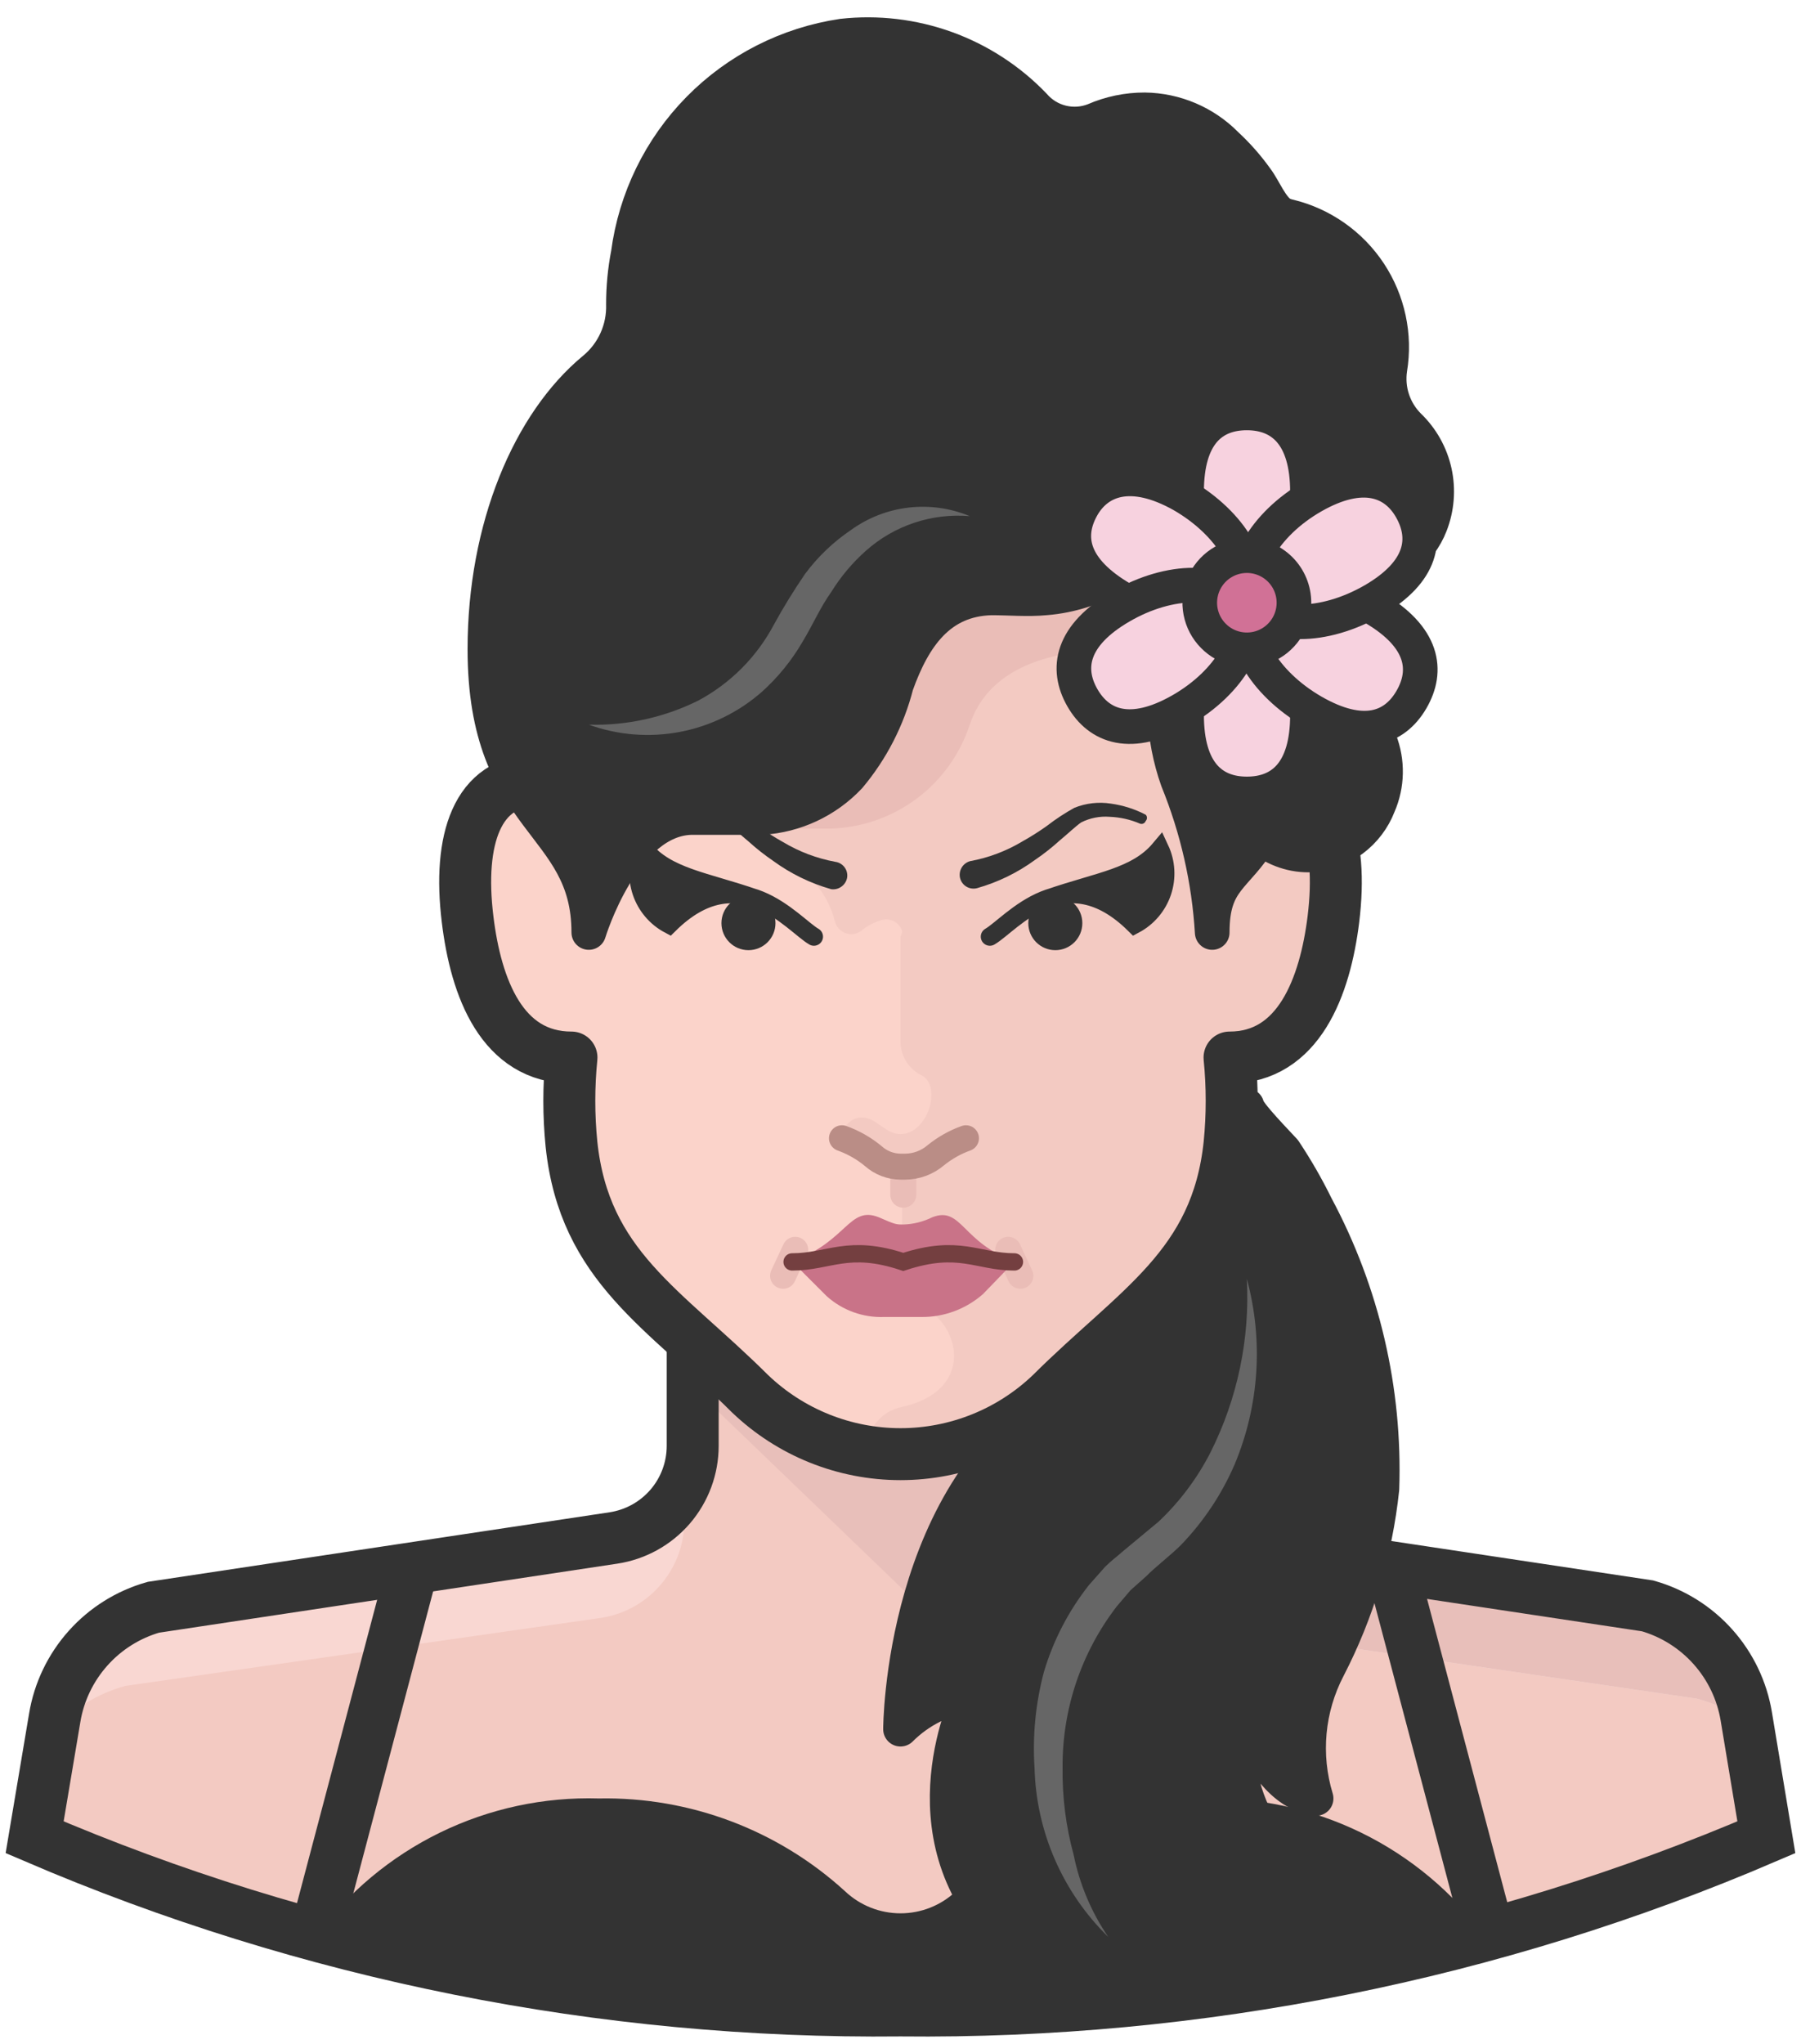 <svg width="52" height="59" viewBox="0 0 52 59" fill="none" xmlns="http://www.w3.org/2000/svg">
<path d="M50.42 49.551C50.296 48.804 49.962 48.108 49.457 47.543C48.953 46.978 48.298 46.568 47.57 46.361L34.29 44.361C33.66 44.266 33.084 43.951 32.664 43.471C32.245 42.991 32.01 42.378 32 41.741V37.101H20V41.741C20 42.385 19.769 43.008 19.349 43.496C18.928 43.984 18.347 44.305 17.71 44.401L4.43 46.401C3.702 46.608 3.047 47.018 2.543 47.583C2.038 48.148 1.704 48.844 1.58 49.591L1 53.041C8.894 56.43 17.409 58.133 26 58.041C34.591 58.133 43.106 56.43 51 53.041L50.42 49.551Z" fill="#F3CAC2"/>
<path d="M35.36 47.041C34.678 46.959 34.048 46.632 33.588 46.12C33.128 45.609 32.87 44.949 32.86 44.261V43.511C33.043 43.954 33.335 44.343 33.709 44.642C34.084 44.941 34.528 45.14 35 45.221L48.17 47.221C48.866 47.42 49.495 47.804 49.99 48.332C50.485 48.861 50.827 49.514 50.98 50.221C50.442 49.652 49.756 49.244 49 49.041L35.36 47.041Z" fill="#F7DEDA"/>
<path d="M20 37.101V40.041L29.15 48.851C29.952 49.658 31.027 50.136 32.164 50.19C33.3 50.243 34.416 49.869 35.29 49.141C36.13 48.441 37.97 46.781 39.67 45.211L34.29 44.401C33.653 44.305 33.072 43.984 32.651 43.496C32.231 43.008 32 42.385 32 41.741V37.101H20Z" fill="#E8BFBA"/>
<path d="M17.26 46.721C17.943 46.639 18.572 46.312 19.032 45.8C19.492 45.289 19.75 44.629 19.76 43.941V42.731C19.573 43.17 19.276 43.555 18.898 43.847C18.519 44.139 18.073 44.33 17.6 44.401L4.43 46.401C2.65 46.401 1.93 48.401 1.62 49.861C2.167 49.291 2.858 48.88 3.62 48.671L17.26 46.721Z" fill="#F9D7D2"/>
<path d="M35.36 47.041C34.678 46.959 34.048 46.632 33.588 46.12C33.128 45.609 32.87 44.949 32.86 44.261V42.751C33.048 43.186 33.343 43.568 33.717 43.859C34.091 44.151 34.532 44.344 35 44.421L48.17 46.421C49.59 46.831 50.67 48.781 50.98 50.221C50.442 49.652 49.756 49.244 49 49.041L35.36 47.041Z" fill="#E8BFBA"/>
<path d="M50.42 49.551C50.296 48.804 49.962 48.108 49.457 47.543C48.953 46.978 48.298 46.568 47.57 46.361L34.29 44.361C33.66 44.266 33.084 43.951 32.664 43.471C32.245 42.991 32.01 42.378 32 41.741V37.101H20V41.741C20 42.385 19.769 43.008 19.349 43.496C18.928 43.984 18.347 44.305 17.71 44.401L4.43 46.401C3.702 46.608 3.047 47.018 2.543 47.583C2.038 48.148 1.704 48.844 1.58 49.591L1 53.041C8.894 56.43 17.409 58.133 26 58.041C34.591 58.133 43.106 56.43 51 53.041L50.42 49.551Z" stroke="#333333" stroke-width="1.5" stroke-miterlimit="10"/>
<path d="M26 10.481C34 10.481 36.5 15.071 36.5 20.481V22.481C38.23 22.481 38.78 24.191 38.5 26.481C38.26 28.431 37.5 30.481 35.5 30.481V32.981C35.5 35.981 33.11 37.341 30.32 40.241C29.807 40.874 29.141 41.366 28.385 41.67C27.629 41.974 26.808 42.081 26 41.981C25.191 42.08 24.369 41.972 23.613 41.666C22.857 41.359 22.192 40.866 21.68 40.231C18.89 37.331 16.5 35.971 16.5 32.971V30.471C14.5 30.471 13.74 28.421 13.5 26.471C13.22 24.181 13.77 22.471 15.5 22.471V20.471C15.5 15.041 18 10.481 26 10.481Z" fill="#FBD3CA"/>
<path d="M36.5 22.481V20.481C36.5 15.071 34.04 10.481 26 10.481C25.079 10.471 24.159 10.541 23.25 10.691V21.041C23.255 21.583 23.146 22.12 22.93 22.618C22.715 23.116 22.398 23.563 22 23.931C21.917 24.017 21.87 24.131 21.87 24.251C21.87 24.37 21.917 24.485 22 24.571C22.063 24.635 22.143 24.68 22.23 24.701C22.682 24.818 23.094 25.054 23.423 25.385C23.752 25.715 23.986 26.129 24.1 26.581C24.129 26.707 24.205 26.817 24.313 26.888C24.422 26.959 24.553 26.985 24.68 26.961C24.748 26.941 24.812 26.911 24.87 26.871C25.043 26.727 25.244 26.621 25.46 26.561C25.582 26.527 25.712 26.543 25.823 26.604C25.933 26.666 26.015 26.769 26.05 26.891C26.039 26.943 26.022 26.993 26 27.041V30.111C26.008 30.309 26.07 30.502 26.179 30.667C26.288 30.833 26.441 30.965 26.62 31.051C27.2 31.361 26.79 32.741 26 32.741C25.69 32.741 25.48 32.511 25.21 32.351C24.47 31.981 24.21 32.901 24.21 32.901C24.96 33.091 25.09 33.691 26.05 33.691V37.241C26.043 37.329 26.069 37.416 26.123 37.486C26.176 37.556 26.253 37.604 26.34 37.621C27.65 37.921 28.34 40.111 26.03 40.621C25.75 40.678 25.498 40.829 25.316 41.049C25.134 41.27 25.033 41.545 25.03 41.831V42.041H26.03C26.837 42.12 27.651 41.994 28.395 41.674C29.14 41.354 29.792 40.851 30.29 40.211C33.08 37.311 35.47 35.951 35.47 32.951V30.451C37.47 30.451 38.23 28.401 38.47 26.451C38.78 24.231 38.23 22.481 36.5 22.481Z" fill="#F3CAC2"/>
<path d="M26.08 33.851V34.491" stroke="#EABDB7" stroke-width="0.75" stroke-miterlimit="10" stroke-linecap="round"/>
<path d="M22.96 36.081L22.61 36.831" stroke="#EABDB7" stroke-width="0.75" stroke-miterlimit="10" stroke-linecap="round"/>
<path d="M29.11 36.081L29.46 36.831" stroke="#EABDB7" stroke-width="0.75" stroke-miterlimit="10" stroke-linecap="round"/>
<path d="M26.92 35.141C26.659 35.271 26.372 35.343 26.08 35.351C25.87 35.351 25.85 35.351 25.37 35.141C24.51 34.801 24.46 35.841 22.87 36.421L23.87 37.421C24.324 37.829 24.92 38.044 25.53 38.021H26.6C27.254 38.028 27.888 37.793 28.38 37.361L29.3 36.411C27.78 35.891 27.77 34.811 26.92 35.141Z" fill="#C97388"/>
<path d="M29.29 36.431C28.22 36.431 27.69 35.901 26.08 36.431C24.49 35.901 23.94 36.431 22.87 36.431" stroke="#743F40" stroke-width="0.5" stroke-miterlimit="10" stroke-linecap="round"/>
<path d="M30.47 27.431C30.901 27.431 31.25 27.082 31.25 26.651C31.25 26.22 30.901 25.871 30.47 25.871C30.039 25.871 29.69 26.22 29.69 26.651C29.69 27.082 30.039 27.431 30.47 27.431Z" fill="#333333"/>
<path d="M28.58 27.041C29.19 26.691 30.74 24.691 32.76 26.691C33.138 26.49 33.424 26.152 33.56 25.747C33.696 25.341 33.671 24.899 33.49 24.511C32.81 25.321 31.74 25.431 30.29 25.931" fill="#333333"/>
<path d="M28.58 27.041C29.19 26.691 30.74 24.691 32.76 26.691C33.138 26.49 33.424 26.152 33.56 25.747C33.696 25.341 33.671 24.899 33.49 24.511C32.81 25.321 31.74 25.431 30.29 25.931" stroke="#333333" stroke-width="0.525" stroke-miterlimit="10" stroke-linecap="round"/>
<path d="M32.92 23.781C32.642 23.66 32.343 23.593 32.04 23.581C31.757 23.559 31.474 23.614 31.22 23.741C31.07 23.841 30.82 24.081 30.6 24.261C30.377 24.464 30.14 24.651 29.89 24.821C29.384 25.192 28.814 25.47 28.21 25.641C28.159 25.654 28.105 25.658 28.053 25.65C28 25.643 27.95 25.625 27.904 25.598C27.859 25.571 27.819 25.536 27.788 25.493C27.756 25.451 27.733 25.402 27.72 25.351C27.695 25.248 27.712 25.139 27.766 25.047C27.82 24.956 27.908 24.889 28.01 24.861C28.544 24.763 29.055 24.57 29.52 24.291C29.765 24.154 30.002 24.004 30.23 23.841C30.48 23.648 30.744 23.474 31.02 23.321C31.356 23.186 31.722 23.144 32.08 23.201C32.429 23.25 32.767 23.358 33.08 23.521C33.103 23.545 33.116 23.577 33.116 23.611C33.116 23.645 33.103 23.677 33.08 23.701C33.069 23.732 33.046 23.758 33.016 23.773C32.986 23.788 32.952 23.791 32.92 23.781Z" fill="#333333"/>
<path d="M21.61 27.431C22.041 27.431 22.39 27.082 22.39 26.651C22.39 26.22 22.041 25.871 21.61 25.871C21.179 25.871 20.83 26.22 20.83 26.651C20.83 27.082 21.179 27.431 21.61 27.431Z" fill="#333333"/>
<path d="M23.5 27.041C22.89 26.691 21.34 24.691 19.32 26.691C18.942 26.49 18.656 26.152 18.52 25.747C18.384 25.341 18.409 24.899 18.59 24.511C19.27 25.321 20.34 25.431 21.79 25.931" fill="#333333"/>
<path d="M23.5 27.041C22.89 26.691 21.34 24.691 19.32 26.691C18.942 26.49 18.656 26.152 18.52 25.747C18.384 25.341 18.409 24.899 18.59 24.511C19.27 25.321 20.34 25.431 21.79 25.931" stroke="#333333" stroke-width="0.525" stroke-miterlimit="10" stroke-linecap="round"/>
<path d="M19.05 23.541C19.363 23.378 19.701 23.27 20.05 23.221C20.408 23.164 20.774 23.206 21.11 23.341C21.386 23.494 21.65 23.668 21.9 23.861C22.128 24.024 22.365 24.174 22.61 24.311C23.075 24.59 23.587 24.783 24.12 24.881C24.225 24.896 24.319 24.951 24.383 25.036C24.447 25.12 24.474 25.226 24.46 25.331C24.443 25.436 24.385 25.531 24.299 25.594C24.213 25.658 24.106 25.685 24 25.671C23.396 25.5 22.827 25.222 22.32 24.851C22.071 24.681 21.834 24.494 21.61 24.291C21.39 24.111 21.14 23.871 20.99 23.771C20.736 23.645 20.453 23.589 20.17 23.611C19.867 23.623 19.569 23.69 19.29 23.811C19.258 23.822 19.223 23.821 19.192 23.808C19.161 23.795 19.135 23.771 19.12 23.741C19.101 23.734 19.084 23.722 19.071 23.708C19.057 23.693 19.046 23.676 19.039 23.657C19.033 23.638 19.03 23.618 19.032 23.598C19.034 23.578 19.04 23.558 19.05 23.541Z" fill="#333333"/>
<path d="M27.89 32.861C27.575 32.974 27.281 33.14 27.02 33.351C26.772 33.563 26.456 33.68 26.13 33.681H26C25.712 33.678 25.435 33.572 25.22 33.381C24.95 33.156 24.642 32.98 24.31 32.861" stroke="#BA8D86" stroke-width="0.75" stroke-linecap="round" stroke-linejoin="round"/>
<path d="M21.65 40.231C22.82 41.354 24.378 41.981 26 41.981C27.622 41.981 29.18 41.354 30.35 40.231C32.82 37.771 35.13 36.561 35.5 33.031C35.583 32.2 35.583 31.362 35.5 30.531C37.5 30.531 38.26 28.481 38.5 26.531C38.78 24.241 38.23 22.531 36.5 22.531V20.531C36.5 15.071 34 10.531 26 10.531C18 10.531 15.5 15.041 15.5 20.531V22.531C13.77 22.531 13.22 24.241 13.5 26.531C13.74 28.531 14.5 30.531 16.5 30.531C16.417 31.362 16.417 32.2 16.5 33.031C16.87 36.561 19.18 37.771 21.65 40.231Z" stroke="#333333" stroke-width="1.5" stroke-linejoin="round"/>
<path d="M18 22.921V23.921H24C24.894 23.892 25.757 23.588 26.473 23.051C27.188 22.515 27.721 21.771 28 20.921C29 17.921 34 18.921 34 18.921V14.921H18V22.921Z" fill="#EABDB7"/>
<path d="M42.9 55.921C41.962 54.639 40.727 53.605 39.3 52.908C37.873 52.212 36.297 51.873 34.71 51.921C32.084 51.87 29.539 52.83 27.6 54.601C27.168 55.01 26.595 55.237 26 55.237C25.405 55.237 24.833 55.01 24.4 54.601C22.461 52.83 19.916 51.87 17.29 51.921C15.703 51.873 14.128 52.212 12.701 52.908C11.274 53.605 10.038 54.639 9.1 55.921C14.616 57.364 20.298 58.077 26 58.041C31.702 58.077 37.384 57.364 42.9 55.921Z" fill="#333333"/>
<path d="M9.1 55.891L12 44.921" stroke="#333333" stroke-width="1.5" stroke-linejoin="round"/>
<path d="M43 55.891L40.1 44.921" stroke="#333333" stroke-width="1.5" stroke-linejoin="round"/>
<path d="M37 13.921C38.657 13.921 40 12.578 40 10.921C40 9.264 38.657 7.921 37 7.921C35.343 7.921 34 9.264 34 10.921C34 12.578 35.343 13.921 37 13.921Z" fill="#333333"/>
<path d="M38 16.921C39.657 16.921 41 15.578 41 13.921C41 12.264 39.657 10.921 38 10.921C36.343 10.921 35 12.264 35 13.921C35 15.578 36.343 16.921 38 16.921Z" fill="#333333"/>
<path d="M40.67 12.291C40.458 12.079 40.299 11.82 40.205 11.535C40.111 11.25 40.086 10.947 40.13 10.651C40.289 9.686 40.077 8.696 39.538 7.88C38.998 7.064 38.17 6.482 37.22 6.251C37.143 6.235 37.069 6.208 37 6.171C36.71 6.011 36.48 5.431 36.28 5.171C36.022 4.808 35.727 4.473 35.4 4.171C34.779 3.541 33.934 3.182 33.05 3.171C32.551 3.17 32.057 3.272 31.6 3.471C31.3 3.591 30.97 3.613 30.656 3.536C30.342 3.459 30.061 3.286 29.85 3.041C29.143 2.306 28.277 1.743 27.318 1.396C26.359 1.05 25.333 0.928 24.32 1.041C22.748 1.275 21.294 2.014 20.179 3.147C19.064 4.28 18.349 5.745 18.14 7.321C18.046 7.805 17.999 8.298 18 8.791C18.01 9.144 17.94 9.495 17.794 9.818C17.649 10.14 17.432 10.425 17.16 10.651C15.29 12.191 14 15.231 14 18.741C14 23.811 17 23.681 17 26.921C17 26.921 18 23.601 20 23.601H22C22.959 23.542 23.861 23.12 24.52 22.421C25.166 21.651 25.631 20.745 25.88 19.771C26.38 18.371 27.13 17.301 28.62 17.261C29.14 17.261 29.67 17.311 30.19 17.261C30.912 17.202 31.611 16.978 32.233 16.607C32.855 16.236 33.384 15.728 33.78 15.121C33.78 15.341 33.95 15.571 33.99 15.801C34.043 16.131 34.067 16.466 34.06 16.801C34.032 17.432 33.958 18.06 33.84 18.681C33.507 19.948 33.563 21.286 34 22.521C34.571 23.923 34.909 25.41 35 26.921C35 25.371 35.69 25.361 36.4 24.181C36.815 24.531 37.348 24.71 37.89 24.681C38.31 24.646 38.712 24.493 39.05 24.24C39.388 23.987 39.648 23.644 39.8 23.251C40.059 22.659 40.072 21.989 39.838 21.388C39.604 20.786 39.141 20.302 38.55 20.041L38.28 19.941H37.94C37.981 19.542 38.001 19.142 38 18.741C38 17.793 37.9 16.848 37.7 15.921C37.914 16.154 38.178 16.335 38.473 16.451C38.767 16.568 39.084 16.615 39.4 16.591C39.819 16.551 40.219 16.395 40.554 16.14C40.89 15.886 41.148 15.543 41.3 15.151C41.49 14.665 41.532 14.134 41.42 13.625C41.308 13.116 41.047 12.652 40.67 12.291Z" fill="#333333"/>
<path d="M40.67 12.291C40.458 12.079 40.299 11.82 40.205 11.535C40.111 11.25 40.086 10.947 40.13 10.651C40.289 9.686 40.077 8.696 39.538 7.88C38.998 7.064 38.17 6.482 37.22 6.251C37.143 6.235 37.069 6.208 37 6.171C36.71 6.011 36.48 5.431 36.28 5.171C36.022 4.808 35.727 4.473 35.4 4.171C34.779 3.541 33.934 3.182 33.05 3.171C32.551 3.17 32.057 3.272 31.6 3.471C31.3 3.591 30.97 3.613 30.656 3.536C30.342 3.459 30.061 3.286 29.85 3.041C29.143 2.306 28.277 1.743 27.318 1.396C26.359 1.05 25.333 0.928 24.32 1.041C22.748 1.275 21.294 2.014 20.179 3.147C19.064 4.28 18.349 5.745 18.14 7.321C18.046 7.805 17.999 8.298 18 8.791C18.01 9.144 17.94 9.495 17.794 9.818C17.649 10.14 17.432 10.425 17.16 10.651C15.29 12.191 14 15.231 14 18.741C14 23.811 17 23.681 17 26.921C17 26.921 18 23.601 20 23.601H22C22.959 23.542 23.861 23.12 24.52 22.421C25.166 21.651 25.631 20.745 25.88 19.771C26.38 18.371 27.13 17.301 28.62 17.261C29.14 17.261 29.67 17.311 30.19 17.261C30.912 17.202 31.611 16.978 32.233 16.607C32.855 16.236 33.384 15.728 33.78 15.121C33.78 15.341 33.95 15.571 33.99 15.801C34.043 16.131 34.067 16.466 34.06 16.801C34.032 17.432 33.958 18.06 33.84 18.681C33.507 19.948 33.563 21.286 34 22.521C34.571 23.923 34.909 25.41 35 26.921C35 25.371 35.69 25.361 36.4 24.181C36.815 24.531 37.348 24.71 37.89 24.681C38.31 24.646 38.712 24.493 39.05 24.24C39.388 23.987 39.648 23.644 39.8 23.251C40.059 22.659 40.072 21.989 39.838 21.388C39.604 20.786 39.141 20.302 38.55 20.041L38.28 19.941H37.94C37.981 19.542 38.001 19.142 38 18.741C38 17.793 37.9 16.848 37.7 15.921C37.914 16.154 38.178 16.335 38.473 16.451C38.767 16.568 39.084 16.615 39.4 16.591C39.819 16.551 40.219 16.395 40.554 16.14C40.89 15.886 41.148 15.543 41.3 15.151C41.49 14.665 41.532 14.134 41.42 13.625C41.308 13.116 41.047 12.652 40.67 12.291V12.291Z" stroke="#333333" stroke-linecap="round" stroke-linejoin="round"/>
<path d="M37.75 14.201C37.75 15.871 36.96 17.201 36 17.201C35.04 17.201 34.26 15.861 34.26 14.201C34.26 12.541 35 11.921 36 11.921C37 11.921 37.75 12.551 37.75 14.201Z" fill="#F7D2DF"/>
<path d="M37.75 14.201C37.75 15.871 36.96 17.201 36 17.201C35.04 17.201 34.26 15.861 34.26 14.201C34.26 12.541 35 11.921 36 11.921C37 11.921 37.75 12.551 37.75 14.201Z" stroke="#333333" stroke-linejoin="round"/>
<path d="M34.26 20.641C34.26 18.971 35.03 17.641 36 17.641C36.97 17.641 37.75 18.981 37.75 20.641C37.75 22.301 37 22.921 36 22.921C35 22.921 34.26 22.291 34.26 20.641Z" fill="#F7D2DF"/>
<path d="M34.26 20.641C34.26 18.971 35.03 17.641 36 17.641C36.97 17.641 37.75 18.981 37.75 20.641C37.75 22.301 37 22.921 36 22.921C35 22.921 34.26 22.291 34.26 20.641Z" stroke="#333333" stroke-linejoin="round"/>
<path d="M34.13 14.291C35.57 15.121 36.34 16.471 35.86 17.291C35.38 18.111 33.86 18.141 32.4 17.291C30.94 16.441 30.77 15.501 31.23 14.661C31.69 13.821 32.67 13.471 34.13 14.291Z" fill="#F7D2DF"/>
<path d="M34.13 14.291C35.57 15.121 36.34 16.471 35.86 17.291C35.38 18.111 33.86 18.141 32.4 17.291C30.94 16.441 30.77 15.501 31.23 14.661C31.69 13.821 32.67 13.471 34.13 14.291Z" stroke="#333333" stroke-linejoin="round"/>
<path d="M37.9 20.541C36.47 19.711 35.7 18.361 36.19 17.541C36.68 16.721 38.19 16.691 39.65 17.541C41.11 18.391 41.24 19.361 40.75 20.201C40.26 21.041 39.34 21.371 37.9 20.541Z" fill="#F7D2DF"/>
<path d="M37.9 20.541C36.47 19.711 35.7 18.361 36.19 17.541C36.68 16.721 38.19 16.691 39.65 17.541C41.11 18.391 41.24 19.361 40.75 20.201C40.26 21.041 39.34 21.371 37.9 20.541Z" stroke="#333333" stroke-linejoin="round"/>
<path d="M32.36 17.511C33.78 16.681 35.36 16.691 35.82 17.511C36.28 18.331 35.53 19.691 34.09 20.511C32.65 21.331 31.73 20.981 31.25 20.141C30.77 19.301 30.93 18.341 32.36 17.511Z" fill="#F7D2DF"/>
<path d="M32.36 17.511C33.78 16.681 35.36 16.691 35.82 17.511C36.28 18.331 35.53 19.691 34.09 20.511C32.65 21.331 31.73 20.981 31.25 20.141C30.77 19.301 30.93 18.341 32.36 17.511Z" stroke="#333333" stroke-linejoin="round"/>
<path d="M39.65 17.331C38.21 18.161 36.65 18.151 36.19 17.331C35.73 16.511 36.47 15.151 37.9 14.331C39.33 13.511 40.28 13.861 40.75 14.701C41.22 15.541 41.08 16.501 39.65 17.331Z" fill="#F7D2DF"/>
<path d="M39.65 17.331C38.21 18.161 36.65 18.151 36.19 17.331C35.73 16.511 36.47 15.151 37.9 14.331C39.33 13.511 40.28 13.861 40.75 14.701C41.22 15.541 41.08 16.501 39.65 17.331Z" stroke="#333333" stroke-linejoin="round"/>
<path d="M37.36 17.421C37.356 17.689 37.273 17.95 37.121 18.171C36.969 18.392 36.756 18.563 36.507 18.663C36.258 18.763 35.985 18.787 35.723 18.732C35.46 18.678 35.22 18.547 35.032 18.355C34.843 18.165 34.716 17.922 34.665 17.659C34.614 17.396 34.642 17.123 34.745 16.876C34.849 16.629 35.023 16.417 35.246 16.269C35.47 16.12 35.732 16.041 36 16.041C36.361 16.041 36.707 16.184 36.962 16.439C37.217 16.694 37.36 17.04 37.36 17.401V17.421Z" fill="#D17196"/>
<path d="M37.78 17.421C37.776 17.689 37.693 17.95 37.541 18.171C37.389 18.392 37.175 18.563 36.927 18.663C36.678 18.763 36.405 18.787 36.142 18.732C35.88 18.678 35.64 18.547 35.451 18.356C35.263 18.165 35.136 17.922 35.085 17.659C35.034 17.396 35.062 17.123 35.166 16.876C35.269 16.629 35.443 16.417 35.666 16.269C35.89 16.12 36.152 16.041 36.42 16.041C36.598 16.04 36.774 16.074 36.938 16.141C37.102 16.208 37.252 16.308 37.377 16.433C37.503 16.559 37.602 16.708 37.67 16.873C37.737 17.037 37.771 17.213 37.77 17.391L37.78 17.421Z" fill="#D17196"/>
<path d="M37.36 17.421C37.356 17.689 37.273 17.95 37.121 18.171C36.969 18.392 36.756 18.563 36.507 18.663C36.258 18.763 35.985 18.787 35.723 18.732C35.46 18.678 35.22 18.547 35.032 18.355C34.843 18.165 34.716 17.922 34.665 17.659C34.614 17.396 34.642 17.123 34.745 16.876C34.849 16.629 35.023 16.417 35.246 16.269C35.47 16.12 35.732 16.041 36 16.041C36.361 16.041 36.707 16.184 36.962 16.439C37.217 16.694 37.36 17.04 37.36 17.401V17.421Z" stroke="#333333" stroke-linejoin="round"/>
<path d="M36 31.921C36 31.921 35.59 37.561 30.8 40.241C26.01 42.921 26 49.921 26 49.921C26.541 49.38 27.243 49.029 28 48.921C28 48.921 26 52.921 29 55.921L38 54.921C38 54.921 35 51.921 36 49.921C36.39 50.701 37 51.791 38 51.921C37.618 50.667 37.744 49.313 38.35 48.151C39.183 46.539 39.709 44.785 39.9 42.981C39.997 40.141 39.342 37.326 38 34.821C37.729 34.268 37.421 33.734 37.08 33.221C36.92 33.041 36 32.111 36 31.921Z" fill="#333333"/>
<path d="M36 31.921C36 31.921 35.59 37.561 30.8 40.241C26.01 42.921 26 49.921 26 49.921C26.541 49.38 27.243 49.029 28 48.921C28 48.921 26 52.921 29 55.921L38 54.921C38 54.921 35 51.921 36 49.921C36.39 50.701 37 51.791 38 51.921C37.618 50.667 37.744 49.313 38.35 48.151C39.183 46.539 39.709 44.785 39.9 42.981C39.997 40.141 39.342 37.326 38 34.821C37.729 34.268 37.421 33.734 37.08 33.221C36.92 33.041 36 32.111 36 31.921Z" stroke="#333333" stroke-linejoin="round"/>
<path d="M17 20.921C18.098 20.952 19.187 20.711 20.17 20.221C21.093 19.724 21.848 18.966 22.34 18.041C22.618 17.533 22.922 17.039 23.25 16.561C23.616 16.07 24.062 15.644 24.57 15.301C25.06 14.947 25.633 14.724 26.233 14.654C26.833 14.584 27.442 14.669 28 14.901C27.458 14.855 26.913 14.92 26.397 15.092C25.881 15.264 25.406 15.539 25 15.901C24.611 16.247 24.274 16.648 24 17.091C23.68 17.541 23.5 17.981 23.17 18.531C22.857 19.069 22.462 19.555 22 19.971C21.328 20.562 20.509 20.963 19.63 21.13C18.75 21.297 17.842 21.225 17 20.921Z" fill="#666666"/>
<path d="M36 36.921C36.481 38.694 36.358 40.576 35.65 42.271C35.278 43.135 34.753 43.924 34.1 44.601C33.78 44.921 33.35 45.241 33.1 45.501L32.64 45.911L32.24 46.381C31.214 47.716 30.665 49.357 30.68 51.041C30.669 51.888 30.776 52.733 31 53.551C31.171 54.4 31.511 55.206 32 55.921C30.683 54.633 29.919 52.883 29.87 51.041C29.809 50.109 29.901 49.173 30.14 48.271C30.41 47.359 30.852 46.508 31.44 45.761L31.91 45.231C32.08 45.061 32.27 44.921 32.45 44.761L33.45 43.931C34.061 43.355 34.568 42.678 34.95 41.931C35.729 40.38 36.091 38.654 36 36.921Z" fill="#666666"/>
</svg>
